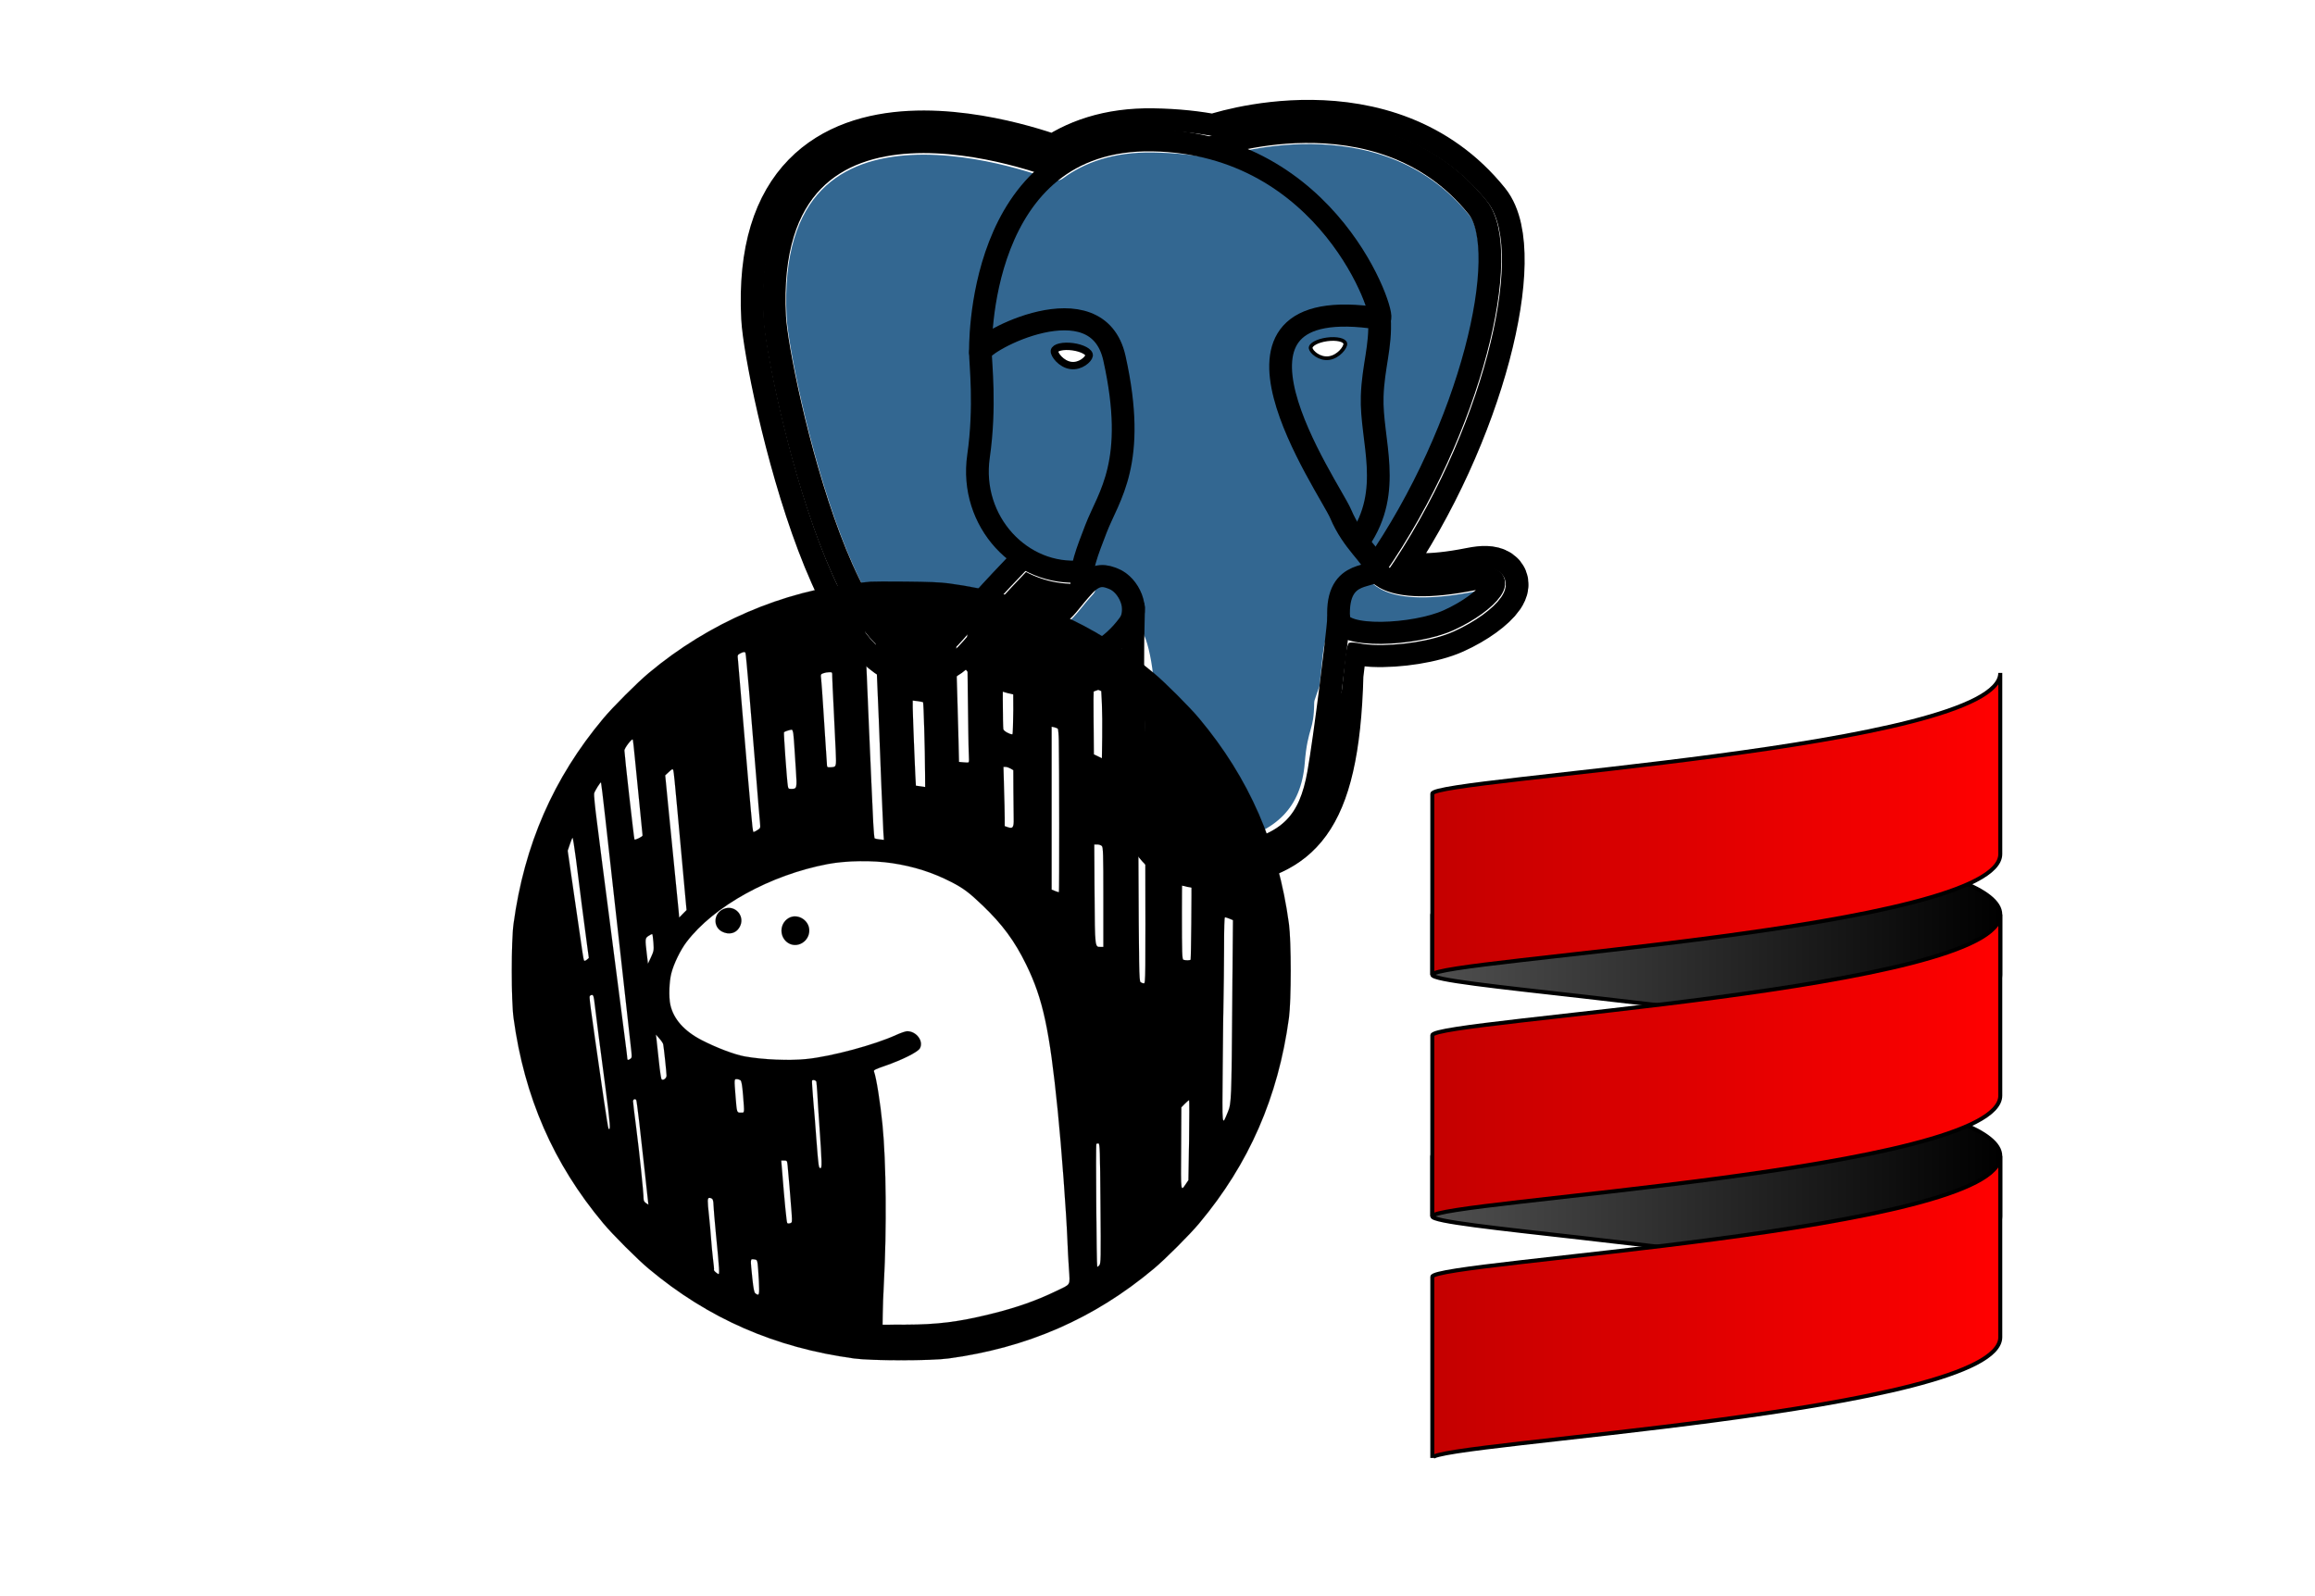 <svg width="580" height="400" xmlns="http://www.w3.org/2000/svg">
 <!-- Created with Method Draw - http://github.com/duopixel/Method-Draw/ -->
 <defs>
  <linearGradient id="svg_45" y2="NaN" y1="NaN" x1="0%">
   <stop offset="0%" stop-color="#C40000"/>
   <stop offset="100%" stop-color="#F00"/>
  </linearGradient>
  <linearGradient id="svg_46" y2="NaN" y1="NaN" x1="0%">
   <stop offset="0%" stop-color="#C40000"/>
   <stop offset="100%" stop-color="#F00"/>
  </linearGradient>
  <linearGradient id="svg_47" y2="NaN" y1="NaN" x1="0%">
   <stop offset="0%" stop-color="#C40000"/>
   <stop offset="100%" stop-color="#F00"/>
  </linearGradient>
  <linearGradient id="svg_48" y2="NaN" y1="NaN" x1="0%">
   <stop offset="0%" stop-color="#4F4F4F"/>
   <stop offset="100%"/>
  </linearGradient>
  <linearGradient id="svg_49" y2="NaN" y1="NaN" x1="0%">
   <stop offset="0%" stop-color="#4F4F4F"/>
   <stop offset="100%"/>
  </linearGradient>
 </defs>
 <g>
  <title>background</title>
  <rect fill="#fff" id="canvas_background" height="402" width="582" y="-1" x="-1"/>
  <g display="none" overflow="visible" y="0" x="0" height="100%" width="100%" id="canvasGrid">
   <rect fill="url(#gridpattern)" stroke-width="0" y="0" x="0" height="100%" width="100%"/>
  </g>
 </g>
 <g>
  <title>Layer 1</title>
  <g stroke="null" id="svg_20">
   <g stroke="#000000" transform="matrix(0.457,0,0,0.444,-1112.907,-717.807) " fill-rule="nonzero" clip-rule="nonzero" stroke-miterlimit="4" id="svg_6"/>
   <g stroke="#FFFFFF" transform="matrix(0.457,0,0,0.444,-1112.907,-717.807) " fill-rule="nonzero" clip-rule="nonzero" fill="none" stroke-width="12.465" stroke-linecap="round" stroke-linejoin="round" stroke-miterlimit="4" id="svg_5">
    <path stroke="#000000" id="svg_8" fill="#000000" stroke-width="37.395" d="m3164.033,1997.282c2.833,-23.601 1.984,-27.062 19.563,-23.239l4.463,0.392c13.517,0.615 31.199,-2.174 41.587,-7c22.362,-10.376 35.622,-27.7 13.572,-23.148c-50.297,10.376 -53.755,-6.655 -53.755,-6.655c53.111,-78.803 75.313,-178.836 56.149,-203.322c-52.27,-66.789 -142.748,-35.206 -144.262,-34.386l-0.482,0.089c-9.938,-2.062 -21.06,-3.294 -33.554,-3.496c-22.761,-0.374 -40.032,5.967 -53.133,15.904c0,0 -161.408,-66.498 -153.899,83.628c1.597,31.936 45.777,241.655 98.47,178.31c19.259,-23.163 37.871,-42.748 37.871,-42.748c9.242,6.14 20.307,9.272 31.912,8.147l0.897,-0.765c-0.281,2.876 -0.157,5.689 0.359,9.019c-13.572,15.167 -9.584,17.83 -36.723,23.416c-27.457,5.659 -11.326,15.734 -0.797,18.367c12.768,3.193 42.305,7.716 62.268,-20.224l-0.795,3.188c5.325,4.26 4.965,30.619 5.72,49.452c0.756,18.834 2.017,36.409 5.856,46.771c3.839,10.36 8.369,37.05 44.036,29.406c29.809,-6.388 52.6,-15.582 54.677,-101.107"/>
    <path id="svg_9" fill="#336791" d="m3243.223,1944.285c-50.302,10.376 -53.76,-6.655 -53.76,-6.655c53.111,-78.808 75.313,-178.843 56.153,-203.326c-52.27,-66.785 -142.752,-35.2 -144.262,-34.38l-0.486,0.087c-9.938,-2.063 -21.06,-3.292 -33.56,-3.496c-22.761,-0.373 -40.026,5.967 -53.127,15.902c0,0 -161.411,-66.495 -153.904,83.63c1.597,31.938 45.776,241.657 98.471,178.312c19.26,-23.163 37.869,-42.748 37.869,-42.748c9.243,6.14 20.308,9.272 31.908,8.147l0.901,-0.765c-0.28,2.876 -0.152,5.689 0.361,9.019c-13.575,15.167 -9.586,17.83 -36.723,23.416c-27.459,5.659 -11.328,15.734 -0.796,18.367c12.768,3.193 42.307,7.716 62.266,-20.224l-0.796,3.188c5.319,4.26 9.054,27.711 8.428,48.969c-0.626,21.259 -1.044,35.854 3.147,47.254c4.191,11.4 8.368,37.05 44.042,29.406c29.809,-6.388 45.256,-22.942 47.405,-50.555c1.525,-19.631 4.976,-16.729 5.194,-34.28l2.768,-8.309c3.192,-26.611 0.507,-35.196 18.872,-31.203l4.463,0.392c13.517,0.615 31.208,-2.174 41.591,-7c22.358,-10.376 35.618,-27.7 13.573,-23.148l0.002,0z"/>
    <path stroke="null" id="svg_10" d="m3056.694,1959.539c-1.385,49.516 0.348,99.377 5.193,111.495c4.848,12.118 15.223,35.688 50.9,28.045c29.806,-6.39 40.651,-18.756 45.357,-46.051c3.466,-20.082 10.148,-75.854 11.005,-87.281"/>
    <path stroke="null" id="svg_11" d="m3013.932,1711.311c0,0 -161.521,-66.016 -154.012,84.109c1.597,31.938 45.779,241.664 98.473,178.316c19.256,-23.166 36.671,-41.335 36.671,-41.335"/>
    <path stroke="null" id="svg_12" d="m3101.177,1699.262c-5.591,1.753 89.848,-34.889 144.087,34.417c19.159,24.484 -3.043,124.519 -56.153,203.329"/>
    <path stroke="null" id="svg_13" stroke-linejoin="bevel" d="m3189.11,1937.008c0,0 3.461,17.036 53.764,6.653c22.04,-4.552 8.776,12.774 -13.577,23.155c-18.345,8.514 -59.474,10.696 -60.146,-1.069c-1.729,-30.355 21.647,-21.133 19.96,-28.739c-1.525,-6.85 -11.979,-13.573 -18.894,-30.338c-6.037,-14.633 -82.796,-126.849 21.287,-110.183c3.813,-0.789 -27.146,-99.002 -124.553,-100.599c-97.385,-1.597 -94.19,119.762 -94.19,119.762"/>
    <path stroke="null" id="svg_14" d="m3029.432,1947.389c-13.577,15.166 -9.584,17.829 -36.723,23.417c-27.459,5.66 -11.326,15.733 -0.797,18.365c12.768,3.195 42.307,7.718 62.266,-20.229c6.078,-8.509 -0.036,-22.086 -8.385,-25.547c-4.034,-1.671 -9.428,-3.765 -16.361,3.994z"/>
    <path stroke="null" id="svg_15" d="m3028.543,1947.124c-1.368,-8.917 2.93,-19.528 7.536,-31.942c6.922,-18.626 22.893,-37.255 10.117,-96.339c-9.523,-44.029 -73.396,-9.163 -73.436,-3.193c-0.039,5.968 2.889,30.26 -1.067,58.548c-5.162,36.913 23.488,68.132 56.479,64.938"/>
    <path stroke="null" id="svg_16" fill="#FFFFFF" stroke-width="4.155" d="m3013.345,1814.755c-0.288,2.039 3.733,7.48 8.976,8.207c5.234,0.73 9.714,-3.522 9.998,-5.559c0.284,-2.039 -3.732,-4.285 -8.977,-5.015c-5.237,-0.731 -9.719,0.333 -9.996,2.367l-0.001,0z"/>
    <path stroke="null" id="svg_17" fill="#FFFFFF" stroke-width="2.078" d="m3172.769,1810.598c0.284,2.039 -3.732,7.48 -8.976,8.207c-5.238,0.73 -9.718,-3.522 -10.005,-5.559c-0.277,-2.039 3.74,-4.285 8.979,-5.015c5.239,-0.73 9.718,0.333 10.002,2.368l0,-0.001z"/>
    <path stroke="null" id="svg_18" d="m3191.504,1796.487c0.863,15.994 -3.445,26.888 -3.988,43.914c-0.804,24.748 11.799,53.074 -7.191,81.435"/>
    <path stroke="null" id="svg_19" stroke-width="3" d="m2840.828,1733.287"/>
   </g>
  </g>
  <g stroke="null" id="svg_28">
   <g id="svg_24" fill="#000000" transform="matrix(0.024,0,0,-0.024,-3916.336,-2338.196) ">
    <path stroke="null" id="svg_25" d="m172268.831,-103498.844c-19,-2 -80,-9 -135,-14c-782,-82 -1552,-413 -2180,-939c-116,-96 -380,-360 -476,-476c-520,-621 -824,-1318 -936,-2143c-25,-183 -25,-801 0,-984c112,-825 416,-1522 936,-2143c96,-116 360,-380 476,-476c621,-520 1318,-824 2143,-936c183,-25 801,-25 984,0c825,112 1522,416 2143,936c116,96 380,360 476,476c520,621 824,1318 936,2143c25,183 25,801 0,984c-112,825 -416,1522 -936,2143c-96,116 -360,380 -476,476c-619,518 -1323,826 -2137,935c-88,12 -216,17 -453,19c-181,2 -346,1 -365,-1zm50,-432c0,-117 8,-371 19,-612c6,-118 13,-287 16,-375c11,-312 44,-1131 49,-1204l5,-73l-45,5c-25,2 -48,8 -52,11c-3,4 -10,73 -14,154c-18,356 -77,1737 -83,1939l-6,222l28,4c15,2 40,5 56,6l27,1l0,-78zm957,24c1,-1 4,-303 7,-671c4,-369 9,-700 12,-736c3,-37 2,-69 -3,-71c-4,-3 -29,-3 -54,0l-46,4l-7,291c-4,161 -9,339 -11,397c-8,177 -15,778 -9,793c4,11 15,12 57,5c29,-6 53,-11 54,-12zm-2313,-335c6,-9 53,-560 111,-1281c19,-245 38,-469 41,-497c5,-51 4,-53 -28,-73c-18,-11 -36,-20 -40,-20c-3,0 -9,26 -12,58c-14,130 -68,758 -106,1212c-22,267 -42,506 -45,532c-5,44 -4,48 22,62c32,17 50,20 57,7zm2753,-201c28,-10 31,-15 37,-72c10,-100 7,-578 -4,-578c-29,0 -89,34 -94,53c-3,12 -6,154 -6,315c0,325 -4,306 67,282zm-1847,-47c0,-27 7,-176 15,-333c8,-157 17,-356 21,-442c7,-174 9,-168 -58,-172c-33,-1 -33,-1 -35,49c-2,28 -7,115 -13,195c-5,80 -17,253 -25,385c-8,132 -18,263 -21,291c-6,50 -5,52 22,62c16,6 44,11 62,11c32,1 32,1 32,-46zm2774,-137l34,-14l7,-134c3,-73 5,-231 3,-350l-3,-218l-42,21l-42,20l-3,332c-2,183 -1,338 1,345c4,15 4,15 45,-2zm-1826,-131c6,-6 20,-491 21,-737l1,-148l-47,7c-27,3 -49,6 -50,7c-3,2 -33,743 -33,815l0,74l51,-6c29,-4 54,-9 57,-12zm2303,-71c12,-14 14,-233 17,-1441c3,-1387 3,-1423 -15,-1423c-11,0 -26,6 -35,13c-15,11 -17,132 -22,1317c-4,718 -9,1370 -12,1449l-6,144l29,-21c17,-12 36,-29 44,-38zm-897,-205c5,-4 10,-61 11,-126c5,-221 6,-1576 1,-1580c-2,-2 -20,3 -40,11l-36,15l0,851l0,850l28,-6c15,-4 31,-10 36,-15zm-2760,-56c3,-27 8,-88 11,-138c3,-49 10,-161 16,-248c12,-176 10,-187 -47,-187c-30,0 -34,3 -38,33c-10,59 -45,551 -40,559c5,7 57,25 81,27c6,1 14,-20 17,-46zm-1654,-255c11,-106 33,-328 49,-493c17,-165 31,-305 31,-311c0,-12 -77,-50 -85,-42c-5,5 -105,890 -105,930c0,24 77,125 87,114c3,-2 13,-91 23,-198zm3921,-105l29,-17l1,-216c1,-118 3,-250 3,-293c2,-90 -9,-105 -63,-86l-31,11l0,86c0,48 -3,187 -7,310l-6,222l23,0c12,0 35,-8 51,-17zm-3482,-388c18,-192 47,-516 66,-720l34,-370l-39,-39l-38,-39l-7,79c-4,44 -24,248 -45,454c-21,206 -51,505 -66,664l-28,288l39,36c35,33 39,34 46,16c4,-10 21,-176 38,-369zm-749,-121c22,-197 80,-721 130,-1164c50,-443 97,-870 106,-950c8,-80 22,-201 30,-270c14,-117 14,-125 -2,-137c-24,-18 -34,-16 -34,5c0,9 -9,85 -20,167c-18,137 -48,369 -115,890c-14,105 -41,314 -60,465c-20,151 -49,376 -65,500c-16,124 -43,336 -60,473c-18,136 -29,257 -26,270c7,27 66,121 72,115c2,-3 22,-166 44,-364zm-306,-431c15,-120 43,-339 62,-488c19,-148 43,-333 54,-410l19,-140l-21,-18c-12,-10 -24,-14 -28,-10c-4,4 -12,44 -18,88c-6,44 -43,301 -83,570l-71,490l23,68c12,37 25,67 28,67c4,0 19,-98 35,-217zm5490,131c14,-14 16,-76 16,-535l0,-519l-28,0c-61,0 -60,-15 -64,553l-3,517l32,0c17,0 39,-7 47,-16zm-2189,-179c226,-34 423,-97 618,-197c126,-65 186,-110 326,-244c208,-199 336,-373 456,-619c175,-358 243,-675 329,-1525c39,-381 90,-1072 101,-1355c3,-82 10,-217 16,-300c11,-176 24,-152 -131,-227c-215,-104 -422,-176 -695,-243c-334,-82 -550,-108 -880,-109l-240,-1l2,115c0,63 6,210 12,325c30,557 24,1260 -15,1650c-22,224 -65,496 -89,556c-5,13 18,24 117,58c181,63 338,142 362,181c43,74 -34,180 -132,180c-17,0 -68,-18 -115,-39c-224,-103 -673,-224 -932,-251c-179,-19 -457,-8 -650,27c-105,19 -293,90 -450,171c-181,94 -292,219 -325,367c-18,80 -13,240 10,330c25,99 95,243 159,327c285,375 873,700 1476,814c192,36 464,40 670,9zm3085,-31c36,-15 40,-19 40,-53c2,-273 -4,-897 -9,-923c-1,-9 -53,-10 -75,-2c-14,5 -16,59 -16,500c0,316 4,494 10,494c5,0 28,-7 50,-16zm437,-549l36,-15l-7,-828c-8,-1055 -9,-1086 -47,-1177c-62,-149 -59,-179 -53,475c2,327 7,658 9,735c2,77 4,294 5,483c0,228 3,342 10,342c6,0 27,-7 47,-15zm-6014,-249c6,-81 4,-89 -25,-153l-32,-68l-12,100c-19,160 -19,167 19,191c17,12 35,20 38,18c3,-2 9,-42 12,-88zm-618,-603c9,-82 79,-626 115,-893c54,-413 58,-472 34,-447c-3,3 -26,142 -50,309c-156,1078 -155,1071 -142,1079c27,18 36,8 43,-48zm720,-458c6,-25 35,-296 35,-329c0,-28 -36,-54 -52,-38c-5,5 -18,90 -28,188c-11,99 -22,202 -25,229l-6,50l35,-40c20,-22 38,-49 41,-60zm807,-377c11,-10 18,-50 27,-158c15,-195 17,-180 -24,-180c-42,0 -41,-3 -55,173c-14,179 -14,177 13,177c13,0 30,-6 39,-12zm792,-15c2,-10 7,-70 11,-133c3,-63 12,-205 20,-315c28,-404 29,-455 12,-455c-19,0 -21,15 -43,300c-8,118 -23,304 -33,413c-9,109 -15,200 -12,202c11,12 40,3 45,-12zm-1880,-192c6,-9 44,-329 91,-766c14,-132 28,-259 31,-283l5,-43l-25,16c-19,13 -26,26 -26,49c0,63 -43,478 -76,732c-19,144 -34,271 -34,283c0,21 24,29 34,12zm5771,-418l-7,-418l-25,-37c-57,-84 -54,-100 -51,368l2,429l37,38c20,20 40,37 44,37c3,0 3,-188 0,-417zm-925,-663c5,-581 4,-626 -12,-644c-10,-11 -19,-18 -22,-15c-7,8 -17,1275 -9,1282c4,4 14,6 23,5c13,-3 16,-74 20,-628zm-3266,398c7,-62 32,-359 42,-499c6,-94 6,-97 -16,-104c-12,-4 -26,-3 -30,2c-7,7 -29,229 -56,571l-7,82l31,0c29,0 31,-2 36,-52zm-786,-350c7,-7 12,-32 12,-57c0,-26 12,-161 25,-301c38,-383 41,-435 24,-425c-26,15 -49,38 -44,44c2,4 -2,54 -10,111c-7,58 -16,152 -20,210c-4,58 -13,164 -21,235c-19,175 -18,195 4,195c10,0 23,-5 30,-12zm473,-673c3,-22 9,-104 13,-182c7,-150 4,-161 -37,-130c-12,9 -20,47 -32,161c-21,206 -22,198 17,194c29,-3 33,-7 39,-43z"/>
    <path stroke="null" id="svg_26" d="m170732.831,-106916.844c-104,-45 -112,-186 -14,-236c71,-36 143,-19 180,43c70,114 -44,246 -166,193z"/>
    <path stroke="null" id="svg_27" d="m171410.831,-107012.844c-96,-59 -96,-201 0,-260c95,-57 218,18 218,132c0,110 -126,184 -218,128z"/>
   </g>
  </g>

  <g stroke="null" id="svg_55">
   <path stroke="null" id="svg_50" fill="url(#svg_49)" d="m358.851,289.7l0,15.133c0,2.551 64.689,6.823 106.835,15.133c20.36,-4.015 35.463,-8.971 35.463,-15.133l0,-15.133c0,-6.159 -15.104,-11.118 -35.463,-15.133c-42.147,8.312 -106.835,12.584 -106.835,15.133"/>
   <path stroke="null" id="svg_51" fill="url(#svg_48)" d="m358.851,229.166l0,15.133c0,2.551 64.689,6.823 106.835,15.133c20.36,-4.015 35.463,-8.971 35.463,-15.133l0,-15.133c0,-6.159 -15.104,-11.118 -35.463,-15.133c-42.147,8.312 -106.835,12.584 -106.835,15.133"/>
   <path stroke="null" id="svg_52" fill="url(#svg_47)" d="m358.851,259.433l0,45.4c0,-3.783 142.298,-11.35 142.298,-30.267l0,-45.4c0,18.917 -142.298,26.484 -142.298,30.267"/>
   <path stroke="null" id="svg_53" fill="url(#svg_46)" d="m358.851,198.899l0,45.4c0,-3.783 142.298,-11.35 142.298,-30.267l0,-45.4c0,18.917 -142.298,26.484 -142.298,30.267"/>
   <path stroke="null" id="svg_54" fill="url(#svg_45)" d="m358.851,319.967l0,45.4c0,-3.783 142.298,-11.35 142.298,-30.267l0,-45.4c0,18.917 -142.298,26.484 -142.298,30.267"/>
  </g>
 </g>
</svg>
